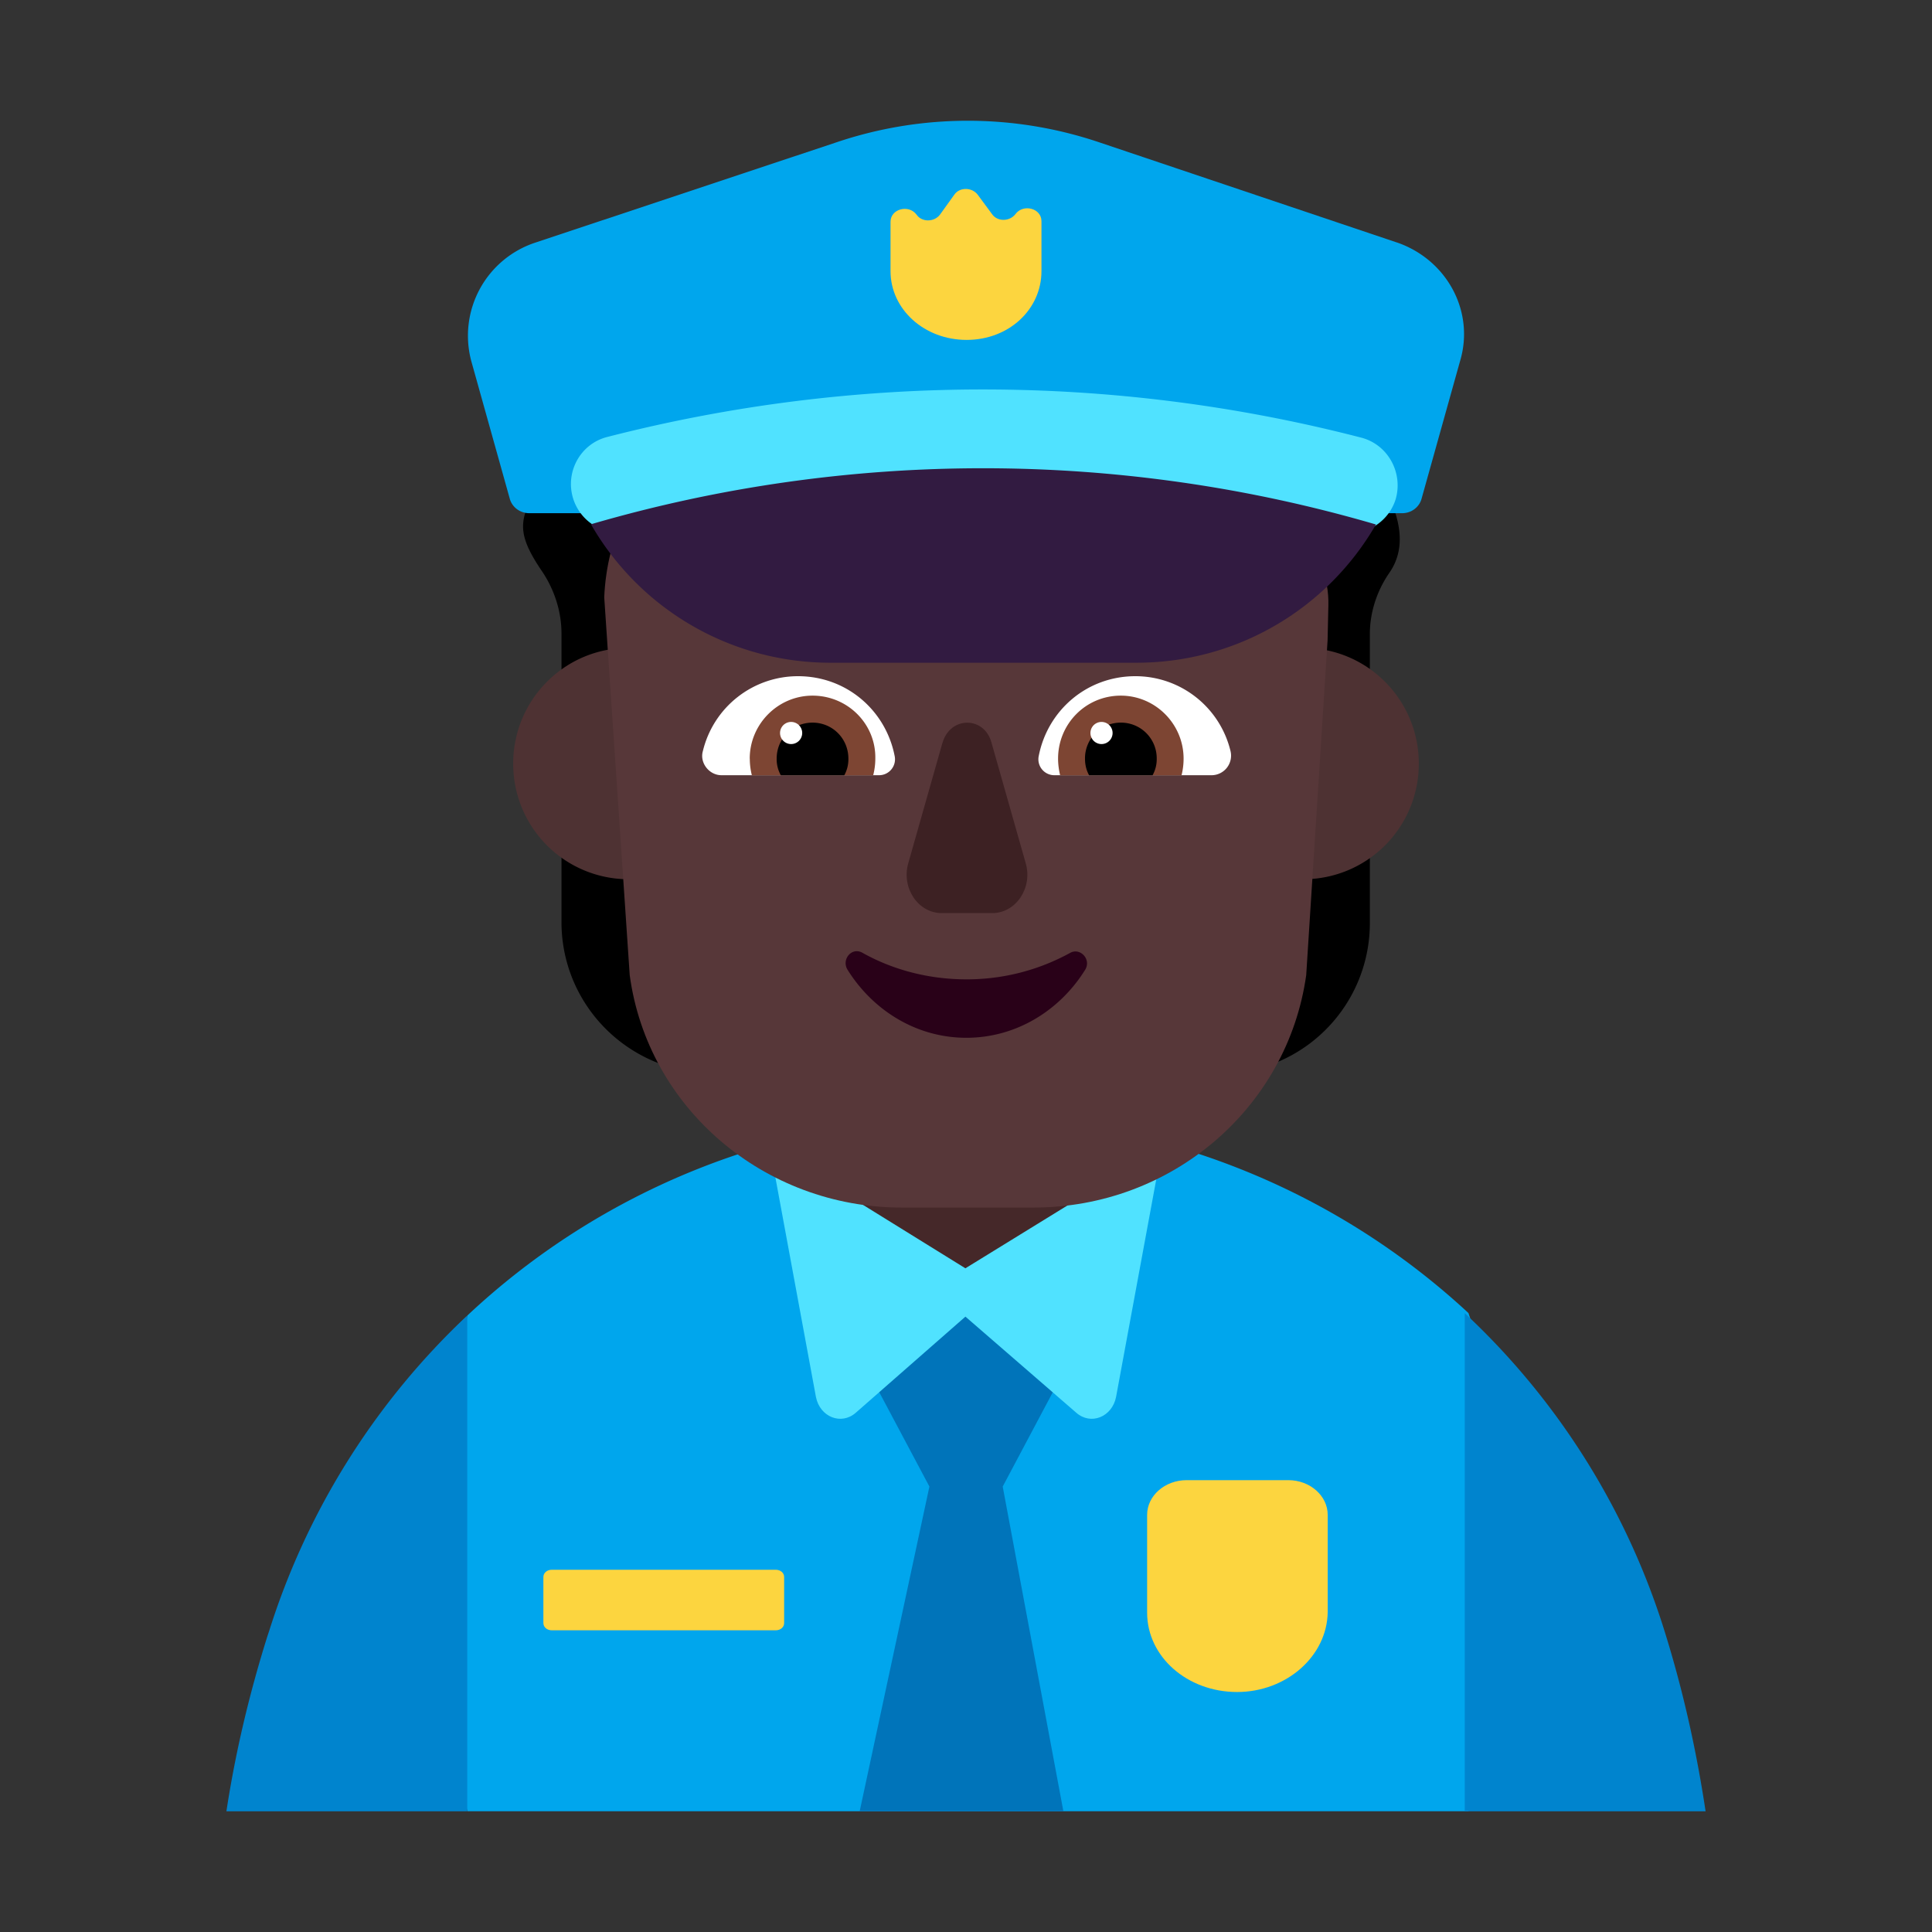 <svg width="32" height="32" fill="none" xmlns="http://www.w3.org/2000/svg"><rect width="100%" height="100%" fill="#333333" stroke="none"/><path d="m24.322 30 1.42-4.038-1.42-4.214a12.176 12.176 0 0 0-8.27-3.248c-3.16 0-6.11 1.223-8.31 3.288l-1 4.174 1 4.038h16.58Z" fill="#00A6ED"/><path d="M13.5 18.5h5v.5a2.5 2.5 0 0 1-5 0v-.5Z" fill="#452829"/><path d="M16.608 24.622 18 22 16 21.5l-2 .5 1.394 2.622L14.239 30h3.374l-1.005-5.378Z" fill="#0074BA"/><path d="m15.99 21.808-1.815 1.591c-.242.213-.596.071-.661-.263L12.75 19l3.24 2.007L19.25 19l-.764 4.136c-.065.334-.419.476-.66.263l-1.835-1.591Z" fill="#50E2FF"/><path d="M27.585 27.064c.298.962.516 1.945.665 2.937h-3.989V21.75a12.146 12.146 0 0 1 3.324 5.314ZM7.739 21.79v8.211H3.75c.15-.982.379-1.945.678-2.897l.03-.09a12.207 12.207 0 0 1 3.28-5.224Z" fill="#0084CE"/><path d="M22.004 6.568c-.343-.596.262-1.01-.332-1.216a2.927 2.927 0 0 1-1.576-1.239c-.48-.791-1.348-.172-2.33-.172-.378 0-.743-1.066-1.063-.929a1.733 1.733 0 0 1-1.394 0c-.331-.137-.685.93-1.063.93-.97 0-1.827-.643-2.307.126a3.086 3.086 0 0 1-1.611 1.284c-.628.218-.846 1.629-1.177 2.26-.491.917-.72 1.055-.16 1.87.195.298.309.653.309 1.009v4.783c0 1.067.674 2.007 1.68 2.363l2.158.745v-8.51a2.44 2.44 0 0 0 .434-.574c.195-.333.309-.7.343-1.055a2.645 2.645 0 0 0 2.08-.63c.48.4 1.085.653 1.759.653.114 0 .217-.012.32-.023a2.729 2.729 0 0 0 .776 1.628v8.523l2.16-.746a2.495 2.495 0 0 0 1.679-2.363v-4.783c0-.355.114-.71.32-1.01.594-.848-.468-1.983-1.005-2.924Z" fill="#000"/><path d="M12.316 12.648a1.912 1.912 0 0 1-1.908 1.915A1.912 1.912 0 0 1 8.5 12.648c0-1.059.854-1.916 1.908-1.916 1.053 0 1.908.857 1.908 1.916ZM23.5 12.648a1.912 1.912 0 0 1-1.908 1.915 1.912 1.912 0 0 1-1.908-1.915c0-1.059.854-1.916 1.908-1.916 1.054 0 1.908.857 1.908 1.916Z" fill="#4E3233"/><path d="M10.008 9.893c.086-2.03 1.81-3.657 3.916-3.657h1.494c.321 0 .597.19.724.47.46.996 1.482 1.622 2.597 1.622h1.643c.92.045 1.644.795 1.62 1.701l-.013.577-.354 5.545c-.31 2.204-2.23 3.85-4.517 3.85h-2.183c-2.276 0-4.207-1.646-4.505-3.85l-.422-6.258Z" fill="#573739"/><path d="M16.006 16.221c-.629 0-1.223-.16-1.723-.441-.175-.098-.35.11-.245.282.42.673 1.141 1.127 1.968 1.127s1.55-.454 1.968-1.127c.105-.172-.081-.368-.244-.282a3.55 3.55 0 0 1-1.724.441Z" fill="#290118"/><path d="M11.642 12.439a1.62 1.62 0 0 1 1.576-1.239c.8 0 1.451.562 1.6 1.32a.264.264 0 0 1-.263.32H11.95c-.205 0-.365-.206-.308-.401ZM20.381 12.439a1.62 1.62 0 0 0-1.576-1.239c-.8 0-1.451.562-1.6 1.32a.264.264 0 0 0 .263.32h2.605a.324.324 0 0 0 .308-.401Z" fill="#fff"/><path d="M12.418 12.565c0-.573.469-1.043 1.04-1.043.583 0 1.051.47 1.04 1.043 0 .092-.012.184-.035.276h-2.01a1.139 1.139 0 0 1-.034-.276ZM19.604 12.565c0-.573-.468-1.043-1.04-1.043-.582 0-1.039.47-1.039 1.043 0 .092.012.184.034.276h2.011c.023-.092.034-.184.034-.276Z" fill="#7D4533"/><path d="M13.458 11.969c.331 0 .594.264.594.596a.547.547 0 0 1-.068.276h-1.051a.547.547 0 0 1-.069-.276c0-.332.263-.596.594-.596ZM18.565 11.969a.591.591 0 0 0-.594.596c0 .103.023.195.068.276h1.051a.547.547 0 0 0 .069-.276.591.591 0 0 0-.594-.596Z" fill="#000"/><path d="M13.287 12.14a.183.183 0 1 1-.367.001.183.183 0 0 1 .367 0ZM18.428 12.14a.183.183 0 1 1-.367.001.183.183 0 0 1 .367 0Z" fill="#fff"/><path d="m15.61 12.303-.566 1.994c-.117.408.16.827.556.827h.833c.396 0 .674-.42.556-.827l-.566-1.994c-.118-.444-.684-.444-.812 0Z" fill="#3D2123"/><path d="m23.136 4.016-4.927-1.658a6.806 6.806 0 0 0-4.357 0L8.874 4.016a1.624 1.624 0 0 0-1.067 1.969l.638 2.281c.04.137.17.234.32.234h14.46c.15 0 .279-.097.319-.234l.638-2.281c.25-.829-.22-1.687-1.047-1.97Z" fill="#00A6ED"/><path d="M22.15 8.807c-3.84-.99-7.85-.99-11.69-.01a.803.803 0 0 1-.97-.55c-.13-.44.13-.9.57-1.01a25 25 0 0 1 12.48.01c.44.11.7.57.58 1.01-.12.41-.55.66-.97.55Z" fill="#50E2FF"/><path d="M9.79 8.687a4.572 4.572 0 0 0 3.97 2.29h5.06c1.7 0 3.18-.92 3.97-2.29a23.2 23.2 0 0 0-12.98-.01l-.02.01Z" fill="#321B41"/><path d="M17.25 3.663c0-.214-.302-.292-.431-.117-.097.127-.302.127-.388 0l-.237-.321c-.097-.127-.302-.127-.388 0l-.237.33c-.097.127-.302.127-.388 0-.13-.174-.431-.096-.431.118v.818c0 .633.56 1.139 1.26 1.139.701 0 1.24-.506 1.24-1.14v-.827ZM20.49 28.025c-.826 0-1.49-.585-1.49-1.314v-1.62c0-.317.294-.575.653-.575h1.686c.359 0 .652.259.652.575v1.61c-.01.73-.685 1.324-1.5 1.324ZM12.848 26H9.14c-.08 0-.14.052-.14.121v.76c0 .07.06.122.14.122h3.708c.08 0 .14-.052.14-.121v-.761c0-.07-.06-.121-.14-.121Z" fill="#FCD53F"/></svg>
